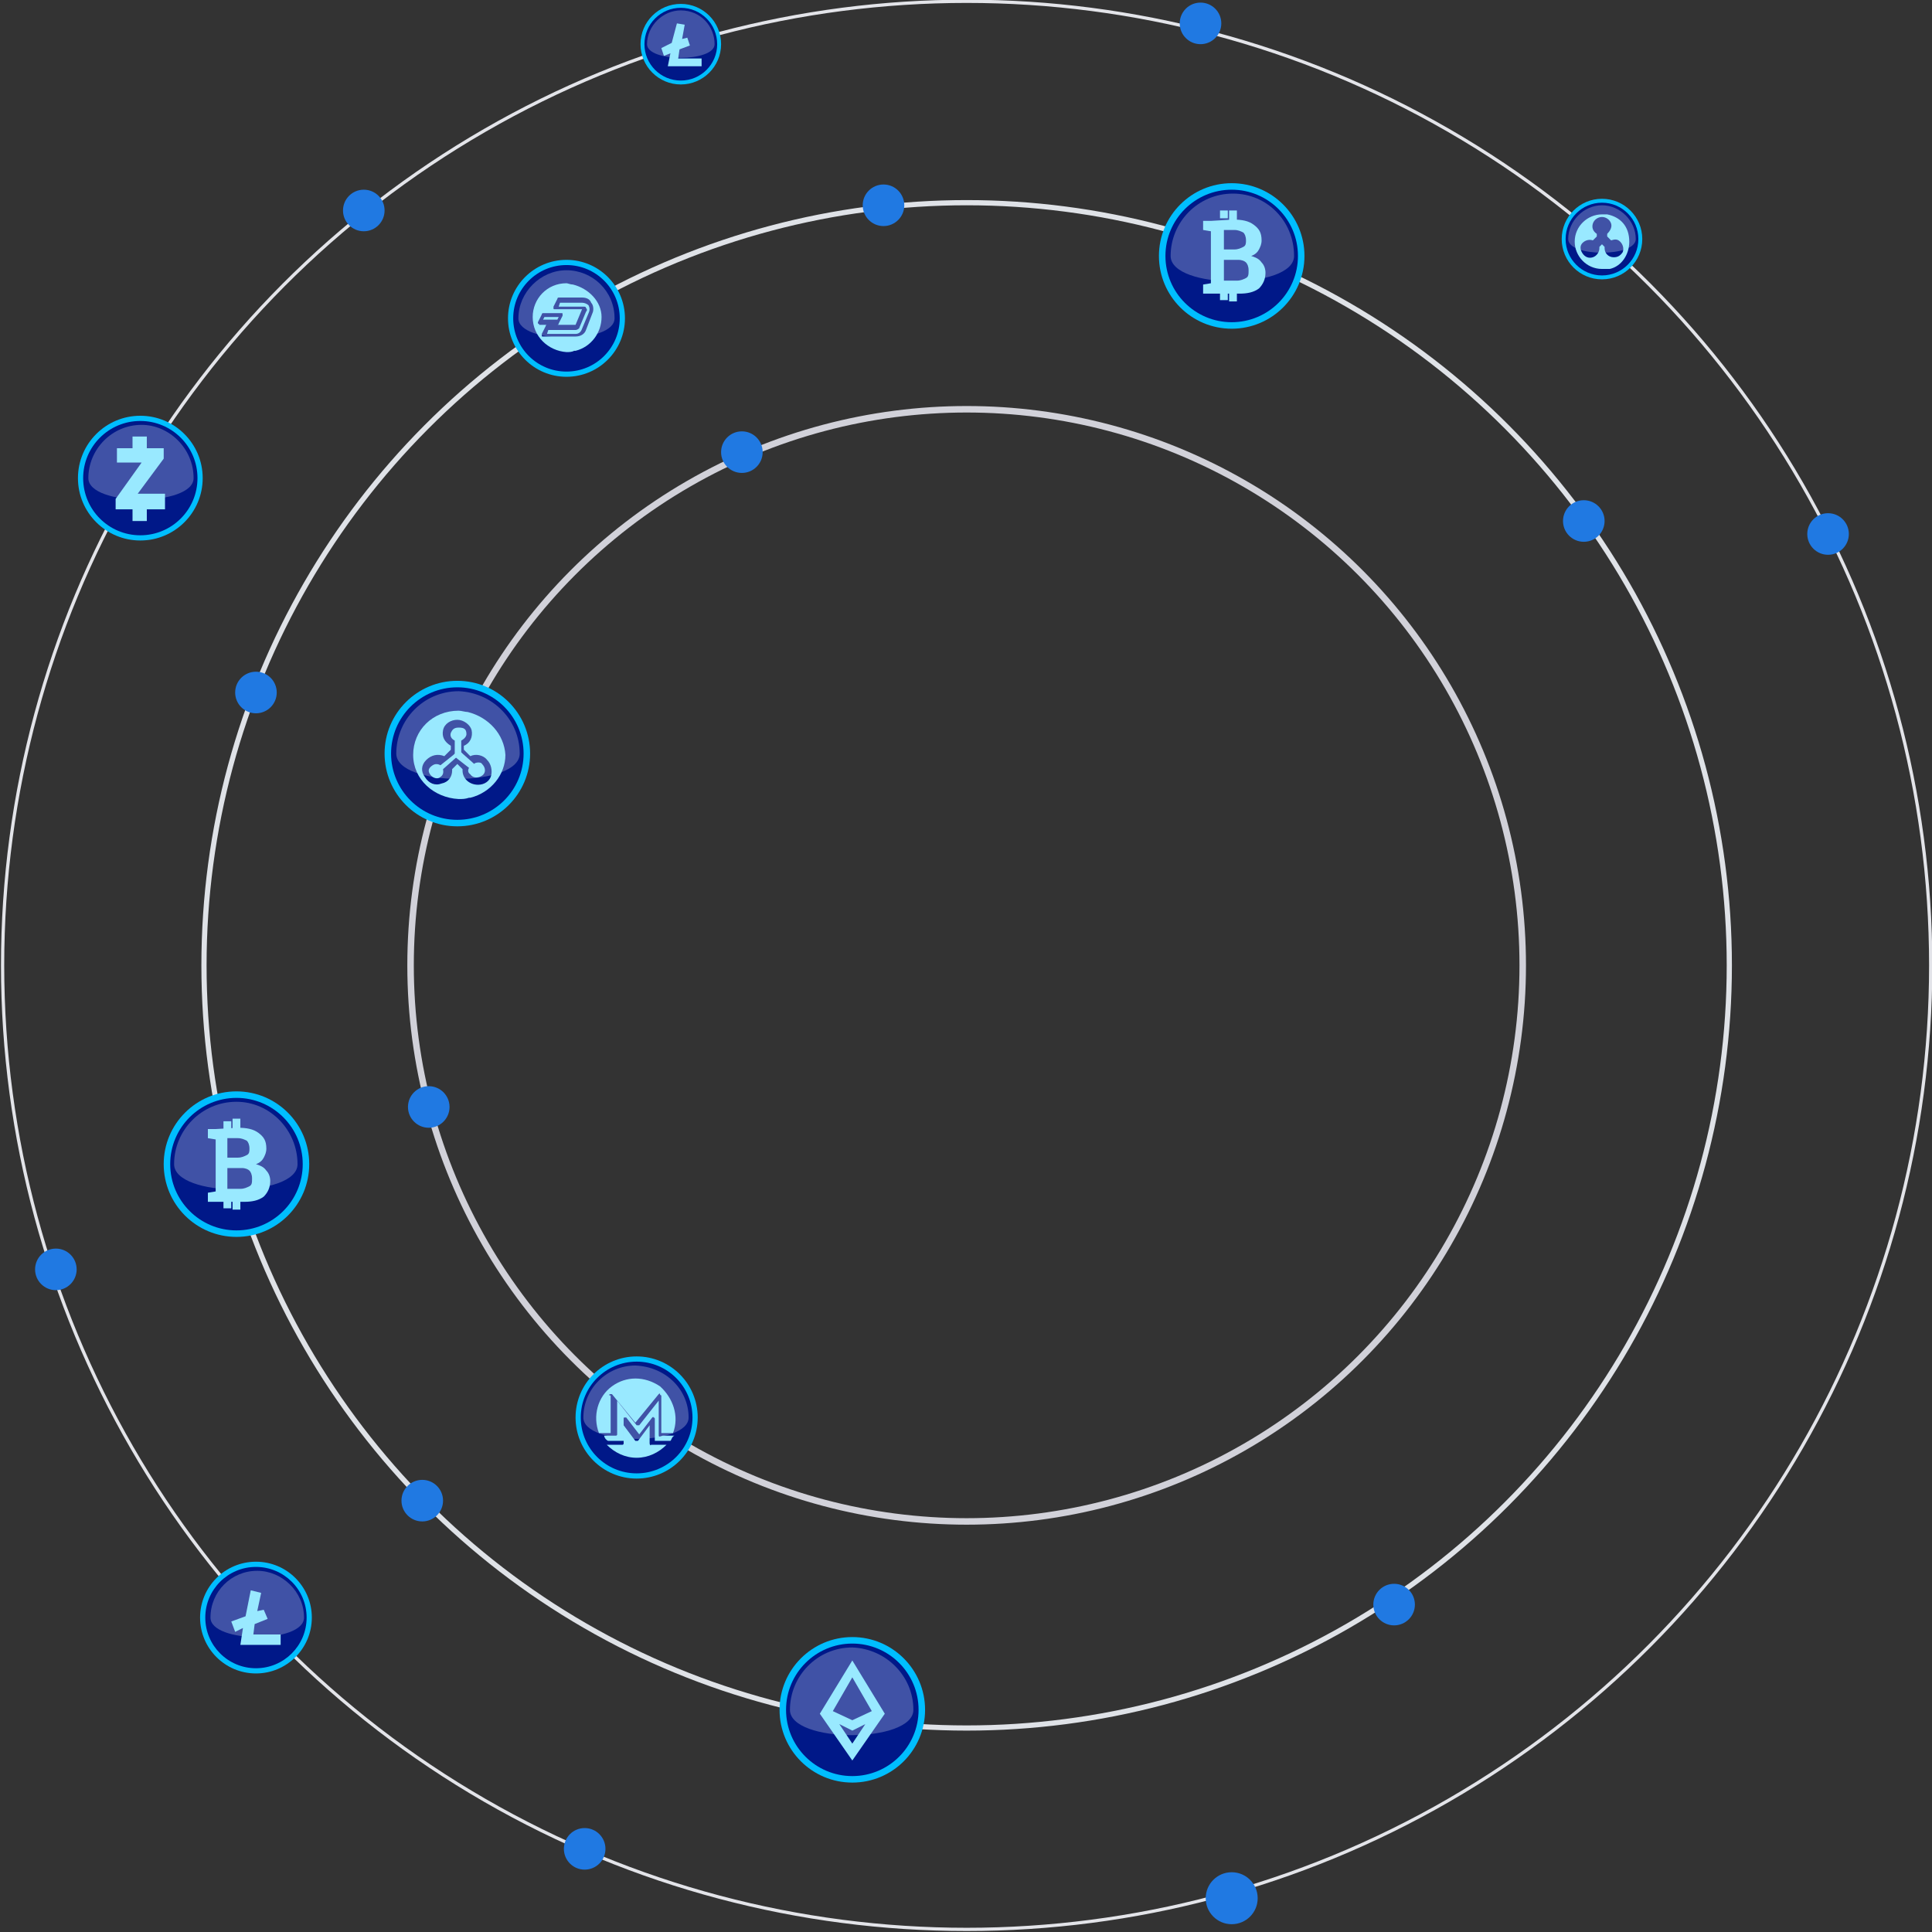 <?xml version="1.0" encoding="utf-8"?>
<!-- Generator: Adobe Illustrator 19.0.0, SVG Export Plug-In . SVG Version: 6.00 Build 0)  -->
<svg version="1.1" id="Layer_1" xmlns="http://www.w3.org/2000/svg" xmlns:xlink="http://www.w3.org/1999/xlink" x="0px" y="0px"
	 viewBox="-437 310.3 148.7 148.7" style="enable-background:new -437 310.3 148.7 148.7;" xml:space="preserve">
<rect x="-437" y="310.3" width="148.7" height="148.7" fill="#333333" stroke="none"/>
<style type="text/css">
	.st0{fill:none;stroke:#D1D1D9;stroke-width:0.5;stroke-miterlimit:10;}
	.st1{fill:none;stroke:#DFE2E7;stroke-width:0.4;stroke-miterlimit:10;}
	.st2{fill:none;stroke:#E3E4E9;stroke-width:0.25;stroke-miterlimit:10;}
	.st3{fill:#181F2C;}
	.st4{fill:#FE8114;}
	.st5{fill:#4786FF;}
	.st6{fill:#EE2727;}
	.st7{fill:#2079E2;}
	.st8{fill:#00BEFF;}
	.st9{fill:#001888;}
	.st10{opacity:0.25;fill:#FFFFFF;enable-background:new    ;}
	.st11{fill:#99E9FF;}
</style>
<g id="Calque_2">
	<g id="Calque_1-2">
		<circle class="st0" cx="-362.6" cy="384.6" r="42.8"/>
		<circle class="st1" cx="-362.6" cy="384.6" r="58.7"/>
		<circle class="st2" cx="-362.6" cy="384.6" r="74.2"/>
		<circle class="st3" cx="-402" cy="368.3" r="2"/>
		<circle class="st4" cx="-419.3" cy="400.4" r="2"/>
		<circle class="st5" cx="-426.2" cy="347.1" r="2"/>
		<circle class="st6" cx="-388" cy="419.4" r="2"/>
		<circle class="st3" cx="-417.6" cy="434.8" r="2"/>
		<circle class="st4" cx="-392" cy="334.7" r="2"/>
		<circle class="st5" cx="-371.5" cy="443.2" r="2"/>
		<circle class="st3" cx="-314.1" cy="328.9" r="2"/>
		<circle class="st5" cx="-342.2" cy="330" r="2"/>
		<circle class="st7" cx="-342.2" cy="456.4" r="2"/>
	</g>
</g>
<g>
	<circle class="st8" cx="-426.2" cy="347.1" r="4.8"/>
	<circle class="st9" cx="-426.2" cy="347.1" r="4.4"/>
	<path class="st10" d="M-422.1,347.1c0,2.2-8.1,2.2-8.1,0s1.8-4.1,4.1-4.1C-424,343-422.1,344.8-422.1,347.1z"/>
	<polygon class="st11" points="-424.3,348.3 -424.3,349.5 -425.7,349.5 -425.7,350.4 -426.2,350.4 -426.8,350.4 -426.8,349.5 
		-428.1,349.5 -428.1,348.7 -426.1,345.9 -428,345.9 -428,344.8 -426.8,344.8 -426.8,343.9 -425.7,343.9 -425.7,344.8 -424.4,344.8 
		-424.4,345.6 -426.4,348.3 	"/>
</g>
<g>
	<circle class="st8" cx="-418.8" cy="399.9" r="5.6"/>
	<circle class="st9" cx="-418.8" cy="399.9" r="5.1"/>
	<path class="st10" d="M-414.1,399.9c0,2.6-9.5,2.6-9.5,0s2.1-4.8,4.8-4.8C-416.2,395.1-414.1,397.3-414.1,399.9z"/>
</g>
<g>
	<circle class="st8" cx="-371.4" cy="441.9" r="5.6"/>
	<circle class="st9" cx="-371.4" cy="441.9" r="5.1"/>
	<path class="st10" d="M-366.7,441.9c0,2.6-9.5,2.6-9.5,0s2.1-4.8,4.8-4.8C-368.8,437.2-366.7,439.3-366.7,441.9z"/>
</g>
<g>
	<circle class="st8" cx="-401.8" cy="368.3" r="5.6"/>
	<circle class="st9" cx="-401.8" cy="368.3" r="5.1"/>
	<path class="st10" d="M-397,368.3c0,2.6-9.5,2.6-9.5,0s2.1-4.8,4.8-4.8C-399.1,363.6-397,365.7-397,368.3z"/>
</g>
<g>
	<circle class="st8" cx="-342.2" cy="330" r="5.6"/>
	<circle class="st9" cx="-342.2" cy="330" r="5.1"/>
	<path class="st10" d="M-337.4,330c0,2.6-9.5,2.6-9.5,0s2.1-4.8,4.8-4.8C-339.5,325.2-337.4,327.3-337.4,330z"/>
</g>
<g>
	<circle class="st8" cx="-384.6" cy="313.7" r="3.1"/>
	<circle class="st9" cx="-384.6" cy="313.7" r="2.8"/>
	<path class="st10" d="M-382,313.7c0,1.4-5.2,1.4-5.2,0s1.2-2.6,2.6-2.6C-383.1,311.1-382,312.3-382,313.7z"/>
</g>
<g>
	<circle class="st8" cx="-313.7" cy="328.7" r="3.1"/>
	<circle class="st9" cx="-313.7" cy="328.7" r="2.8"/>
	<path class="st10" d="M-311.1,328.7c0,1.4-5.2,1.4-5.2,0s1.2-2.6,2.6-2.6C-312.3,326.1-311.1,327.3-311.1,328.7z"/>
</g>
<g>
	<circle class="st8" cx="-388" cy="419.4" r="4.7"/>
	<circle class="st9" cx="-388" cy="419.4" r="4.3"/>
	<path class="st10" d="M-384,419.4c0,2.2-8.1,2.2-8.1,0s1.8-4,4-4C-385.7,415.5-384,417.3-384,419.4z"/>
</g>
<g>
	<g>
		<circle class="st8" cx="-393.4" cy="334.8" r="4.5"/>
		<circle class="st9" cx="-393.4" cy="334.8" r="4.1"/>
		<path class="st10" d="M-389.7,334.8c0,2-7.4,2-7.4,0s1.7-3.7,3.7-3.7C-391.4,331.1-389.7,332.7-389.7,334.8z"/>
	</g>
	<path class="st11" d="M-392.2,333.6h-1.7l-0.1,0.3h1.9c0.1,0,0.2,0,0.2,0.1c0.1,0.1,0.1,0.2,0,0.3l-0.5,1.2c0,0.1-0.2,0.2-0.3,0.2
		h-2.1l-0.1,0.3h2.2c0.2,0,0.4-0.1,0.5-0.4l0.5-1.2c0.1-0.2,0.1-0.4,0-0.6C-391.8,333.7-392,333.6-392.2,333.6z"/>
	<polygon class="st11" points="-395.1,334.7 -395.2,334.9 -394.1,334.9 -394,334.7 	"/>
	<path class="st11" d="M-392.9,332.2c-0.2,0-0.4-0.1-0.5-0.1l0,0l0,0c-1.5,0-2.6,1.2-2.6,2.6c0,1.5,1.2,2.6,2.6,2.7l0,0l0,0l0,0
		c0.2,0,0.4,0,0.6-0.1c0,0,0,0,0.1,0c1.2-0.3,2-1.4,2-2.6S-391.7,332.5-392.9,332.2z M-395.6,335.2v-0.1l0.3-0.6
		c0-0.1,0.1-0.1,0.1-0.1h1.4c0.1,0,0.1,0,0.1,0.1v0.1l-0.3,0.6c0,0.1-0.1,0.1-0.1,0.1h-1.4C-395.5,335.2-395.6,335.2-395.6,335.2z
		 M-391.9,335.7c-0.1,0.3-0.4,0.5-0.8,0.5h-2.5c-0.1,0-0.1,0-0.1-0.1V336l0.3-0.6c0-0.1,0.1-0.1,0.1-0.1h2.2l0.5-1.2h-1.5h-0.6
		c-0.1,0-0.1,0-0.1-0.1v-0.1l0.3-0.6c0-0.1,0.1-0.1,0.1-0.1h1.8c0.3,0,0.6,0.1,0.7,0.4c0.2,0.2,0.2,0.6,0.1,0.8L-391.9,335.7z"/>
</g>
<g>
	<circle class="st8" cx="-417.3" cy="434.8" r="4.3"/>
	<circle class="st9" cx="-417.3" cy="434.8" r="3.9"/>
	<path class="st10" d="M-413.6,434.8c0,2-7.2,2-7.2,0s1.6-3.6,3.6-3.6C-415.3,431.2-413.6,432.8-413.6,434.8z"/>
</g>
<polygon class="st11" points="-417.4,435.3 -416.4,434.9 -416.7,434.2 -417.2,434.3 -416.9,432.9 -417.7,432.7 -418.1,434.7 
	-419.2,435.1 -418.9,435.9 -418.3,435.6 -418.5,436.9 -415.4,436.9 -415.4,436.1 -417.5,436.1 "/>
<g>
	<g>
		<path class="st11" d="M-418.7,397.1c0.7,0,1.2,0.1,1.6,0.4s0.6,0.6,0.6,1.2c0,0.3-0.1,0.5-0.2,0.7s-0.3,0.4-0.6,0.5
			c0.3,0.1,0.6,0.2,0.8,0.5c0.2,0.2,0.3,0.5,0.3,0.8c0,0.5-0.2,0.9-0.5,1.2c-0.4,0.3-0.9,0.4-1.5,0.4h-2.8v-0.7l0.6-0.1v-4l-0.6-0.1
			v-0.7h0.6L-418.7,397.1L-418.7,397.1z M-419.5,399.4h0.8c0.3,0,0.5-0.1,0.7-0.2s0.2-0.3,0.2-0.5c0-0.3-0.1-0.5-0.2-0.6
			c-0.2-0.1-0.4-0.2-0.7-0.2h-0.8V399.4z M-419.5,400.2v1.6h1c0.3,0,0.5-0.1,0.7-0.2s0.2-0.3,0.2-0.6c0-0.3-0.1-0.5-0.2-0.6
			s-0.3-0.2-0.6-0.2L-419.5,400.2L-419.5,400.2z"/>
	</g>
	<rect x="-419.8" y="396.6" class="st11" width="0.6" height="0.6"/>
	<rect x="-419.1" y="396.4" class="st11" width="0.6" height="1"/>
	<rect x="-419.8" y="402.7" class="st11" width="0.6" height="0.6"/>
	<rect x="-419.1" y="402.4" class="st11" width="0.6" height="1"/>
</g>
<g>
	<path class="st11" d="M-401,365.1c-0.2,0-0.5-0.1-0.7-0.1l0,0l0,0c-2,0-3.5,1.5-3.5,3.4c0,1.9,1.6,3.3,3.5,3.4l0,0l0,0l0,0
		c0.3,0,0.5,0,0.8-0.1h0.1c1.6-0.4,2.7-1.8,2.7-3.3C-398.2,366.8-399.4,365.5-401,365.1z M-400.2,370.7c-0.7,0-1.2-0.5-1.2-1.1v-0.1
		l-0.4-0.4l-0.4,0.4v0.1c0,0.5-0.3,0.9-0.8,1c-0.5,0.2-1,0-1.3-0.5c-0.3-0.4-0.3-0.9,0.1-1.3s0.9-0.5,1.4-0.3l0.5-0.5v-0.3
		c-0.5-0.3-0.7-0.7-0.6-1.2c0.1-0.5,0.6-0.8,1.1-0.8s1,0.4,1.1,0.8c0.1,0.5-0.1,1-0.6,1.2v0.3l0.5,0.5c0.4-0.2,1-0.1,1.3,0.3
		c0.3,0.3,0.4,0.8,0.3,1.2C-399.3,370.4-399.7,370.7-400.2,370.7z"/>
	<path class="st11" d="M-400.5,369.1l-0.9-0.8l-0.1-0.1l0-0.9l0,0l0,0c0,0,0.4-0.2,0.4-0.5c0-0.4-0.2-0.5-0.6-0.5s-0.5,0.2-0.6,0.4
		c-0.1,0.3,0.1,0.5,0.3,0.6l0,0.5l0,0l0,0l0,0l0,0l0,0v0.5l-0.1,0.1l-1,0.8c0,0-0.3-0.2-0.6,0c-0.3,0.2-0.4,0.4-0.2,0.7
		s0.6,0.4,0.8,0.2c0.3-0.2,0.2-0.5,0.2-0.6l0.9-0.8c0.1-0.1,0.1-0.1,0.2,0l0.9,0.7c0,0-0.2,0.3,0.1,0.5c0.2,0.3,0.6,0.3,0.9,0.1
		s0.3-0.6,0-0.9C-400,368.9-400.5,369-400.5,369.1z"/>
</g>
<g>
	<path class="st11" d="M-313.3,326.8c-0.1,0-0.3,0-0.4,0l0,0l0,0c-1.1,0-2.1,0.9-2.1,2.1c0,1.1,0.9,2.1,2.1,2.1l0,0l0,0l0,0
		c0.2,0,0.3,0,0.4,0c0,0,0.1,0,0.2,0c0.9-0.2,1.5-1.1,1.5-2.1C-311.6,327.7-312.3,327-313.3,326.8z M-312.8,330.1
		c-0.4,0-0.7-0.3-0.7-0.7v-0.1l-0.2-0.2l-0.2,0.2v0.1c0,0.3-0.2,0.6-0.5,0.7s-0.6,0-0.8-0.3c-0.2-0.3-0.2-0.6,0-0.8
		c0.2-0.2,0.5-0.3,0.8-0.2l0.3-0.3v-0.2c-0.3-0.2-0.4-0.5-0.3-0.8s0.4-0.5,0.7-0.5c0.3,0,0.6,0.2,0.7,0.5s-0.1,0.6-0.3,0.8v0.2
		l0.3,0.3c0.3-0.1,0.5-0.1,0.7,0.1c0.2,0.2,0.3,0.5,0.2,0.8C-312.3,330-312.5,330.1-312.8,330.1z"/>
</g>
<path class="st11" d="M-373.9,442.2l2.5,3.6l2.5-3.6l-2.5-4.1L-373.9,442.2z M-371.4,444.5l-1-1.5l1,0.5l1-0.5L-371.4,444.5z
	 M-371.4,442.7l-1.5-0.7l1.5-2.6l1.5,2.6L-371.4,442.7z"/>
<g>
	<path class="st11" d="M-390.1,417.7c0-0.1,0-0.1,0.1-0.1s0.1,0,0.1,0l1.8,2.2l1.8-2.2c0,0,0.1-0.1,0.1,0s0.1,0.1,0.1,0.1v2.9h0.9
		c0.5-1.3,0-2.7-1-3.6c-1.2-0.8-2.6-0.8-3.7,0s-1.5,2.3-1,3.6h0.9v-2.9H-390.1z"/>
	<path class="st11" d="M-386.3,420.7v-2.6l-1.5,1.9h-0.1h-0.1l-1.5-1.9v2.6c0,0.1-0.1,0.1-0.1,0.1h-0.9c0,0.1,0.1,0.3,0.3,0.4h1.2
		v-1.7c0-0.1,0-0.1,0.1-0.1s0.1,0,0.1,0l1,1.3l1-1.3c0,0,0.1-0.1,0.1,0c0.1,0,0.1,0.1,0.1,0.1v1.7h1.2c0.1-0.1,0.1-0.3,0.3-0.4h-0.9
		C-386.3,420.9-386.3,420.9-386.3,420.7z"/>
	<path class="st11" d="M-387,421.4V420l-0.9,1.2h-0.1h-0.1l-0.9-1.2v1.4c0,0.1-0.1,0.1-0.1,0.1h-1.2c0.6,0.6,1.4,1,2.3,1
		c0.9,0,1.7-0.4,2.3-1h-1.2C-386.9,421.6-387,421.5-387,421.4z"/>
</g>
<g>
	<circle class="st7" cx="-404" cy="395.5" r="1.6"/>
</g>
<g>
	<g>
		<path class="st11" d="M-342.1,327.2c0.7,0,1.2,0.1,1.6,0.4s0.6,0.6,0.6,1.2c0,0.3-0.1,0.5-0.2,0.7s-0.3,0.4-0.6,0.5
			c0.3,0.1,0.6,0.2,0.8,0.5c0.2,0.2,0.3,0.5,0.3,0.8c0,0.5-0.2,0.9-0.5,1.2c-0.4,0.3-0.9,0.4-1.5,0.4h-2.8v-0.7l0.6-0.1v-4l-0.6-0.1
			v-0.7h0.6L-342.1,327.2L-342.1,327.2z M-342.8,329.5h0.8c0.3,0,0.5-0.1,0.7-0.2s0.2-0.3,0.2-0.5c0-0.3-0.1-0.5-0.2-0.6
			c-0.2-0.1-0.4-0.2-0.7-0.2h-0.8V329.5z M-342.8,330.3v1.6h1c0.3,0,0.5-0.1,0.7-0.2s0.2-0.3,0.2-0.6c0-0.3-0.1-0.5-0.2-0.6
			s-0.3-0.2-0.6-0.2L-342.8,330.3L-342.8,330.3z"/>
	</g>
	<rect x="-343.1" y="326.5" class="st11" width="0.6" height="0.6"/>
	<rect x="-342.4" y="326.5" class="st11" width="0.6" height="1"/>
	<rect x="-343.1" y="332.8" class="st11" width="0.6" height="0.6"/>
	<rect x="-342.4" y="332.5" class="st11" width="0.6" height="1"/>
</g>
<polygon class="st11" points="-384.7,314.1 -383.9,313.8 -384.1,313.2 -384.5,313.3 -384.3,312.2 -384.9,312.1 -385.3,313.6 
	-386.1,314 -385.9,314.6 -385.4,314.4 -385.6,315.4 -383,315.4 -383,314.8 -384.8,314.8 "/>
<g>
	<circle class="st7" cx="-404.5" cy="425.8" r="1.6"/>
</g>
<g>
	<circle class="st7" cx="-392" cy="452.6" r="1.6"/>
</g>
<g>
	<circle class="st7" cx="-329.7" cy="433.8" r="1.6"/>
</g>
<g>
	<circle class="st7" cx="-432.7" cy="408" r="1.6"/>
</g>
<g>
	<circle class="st7" cx="-417.3" cy="363.6" r="1.6"/>
</g>
<g>
	<circle class="st7" cx="-409" cy="326.5" r="1.6"/>
</g>
<g>
	<circle class="st7" cx="-379.9" cy="345.1" r="1.6"/>
</g>
<g>
	<circle class="st7" cx="-369" cy="326.1" r="1.6"/>
</g>
<g>
	<circle class="st7" cx="-344.6" cy="312.1" r="1.6"/>
</g>
<g>
	<circle class="st7" cx="-315.1" cy="350.4" r="1.6"/>
</g>
<g>
	<circle class="st7" cx="-296.3" cy="351.4" r="1.6"/>
</g>
</svg>
